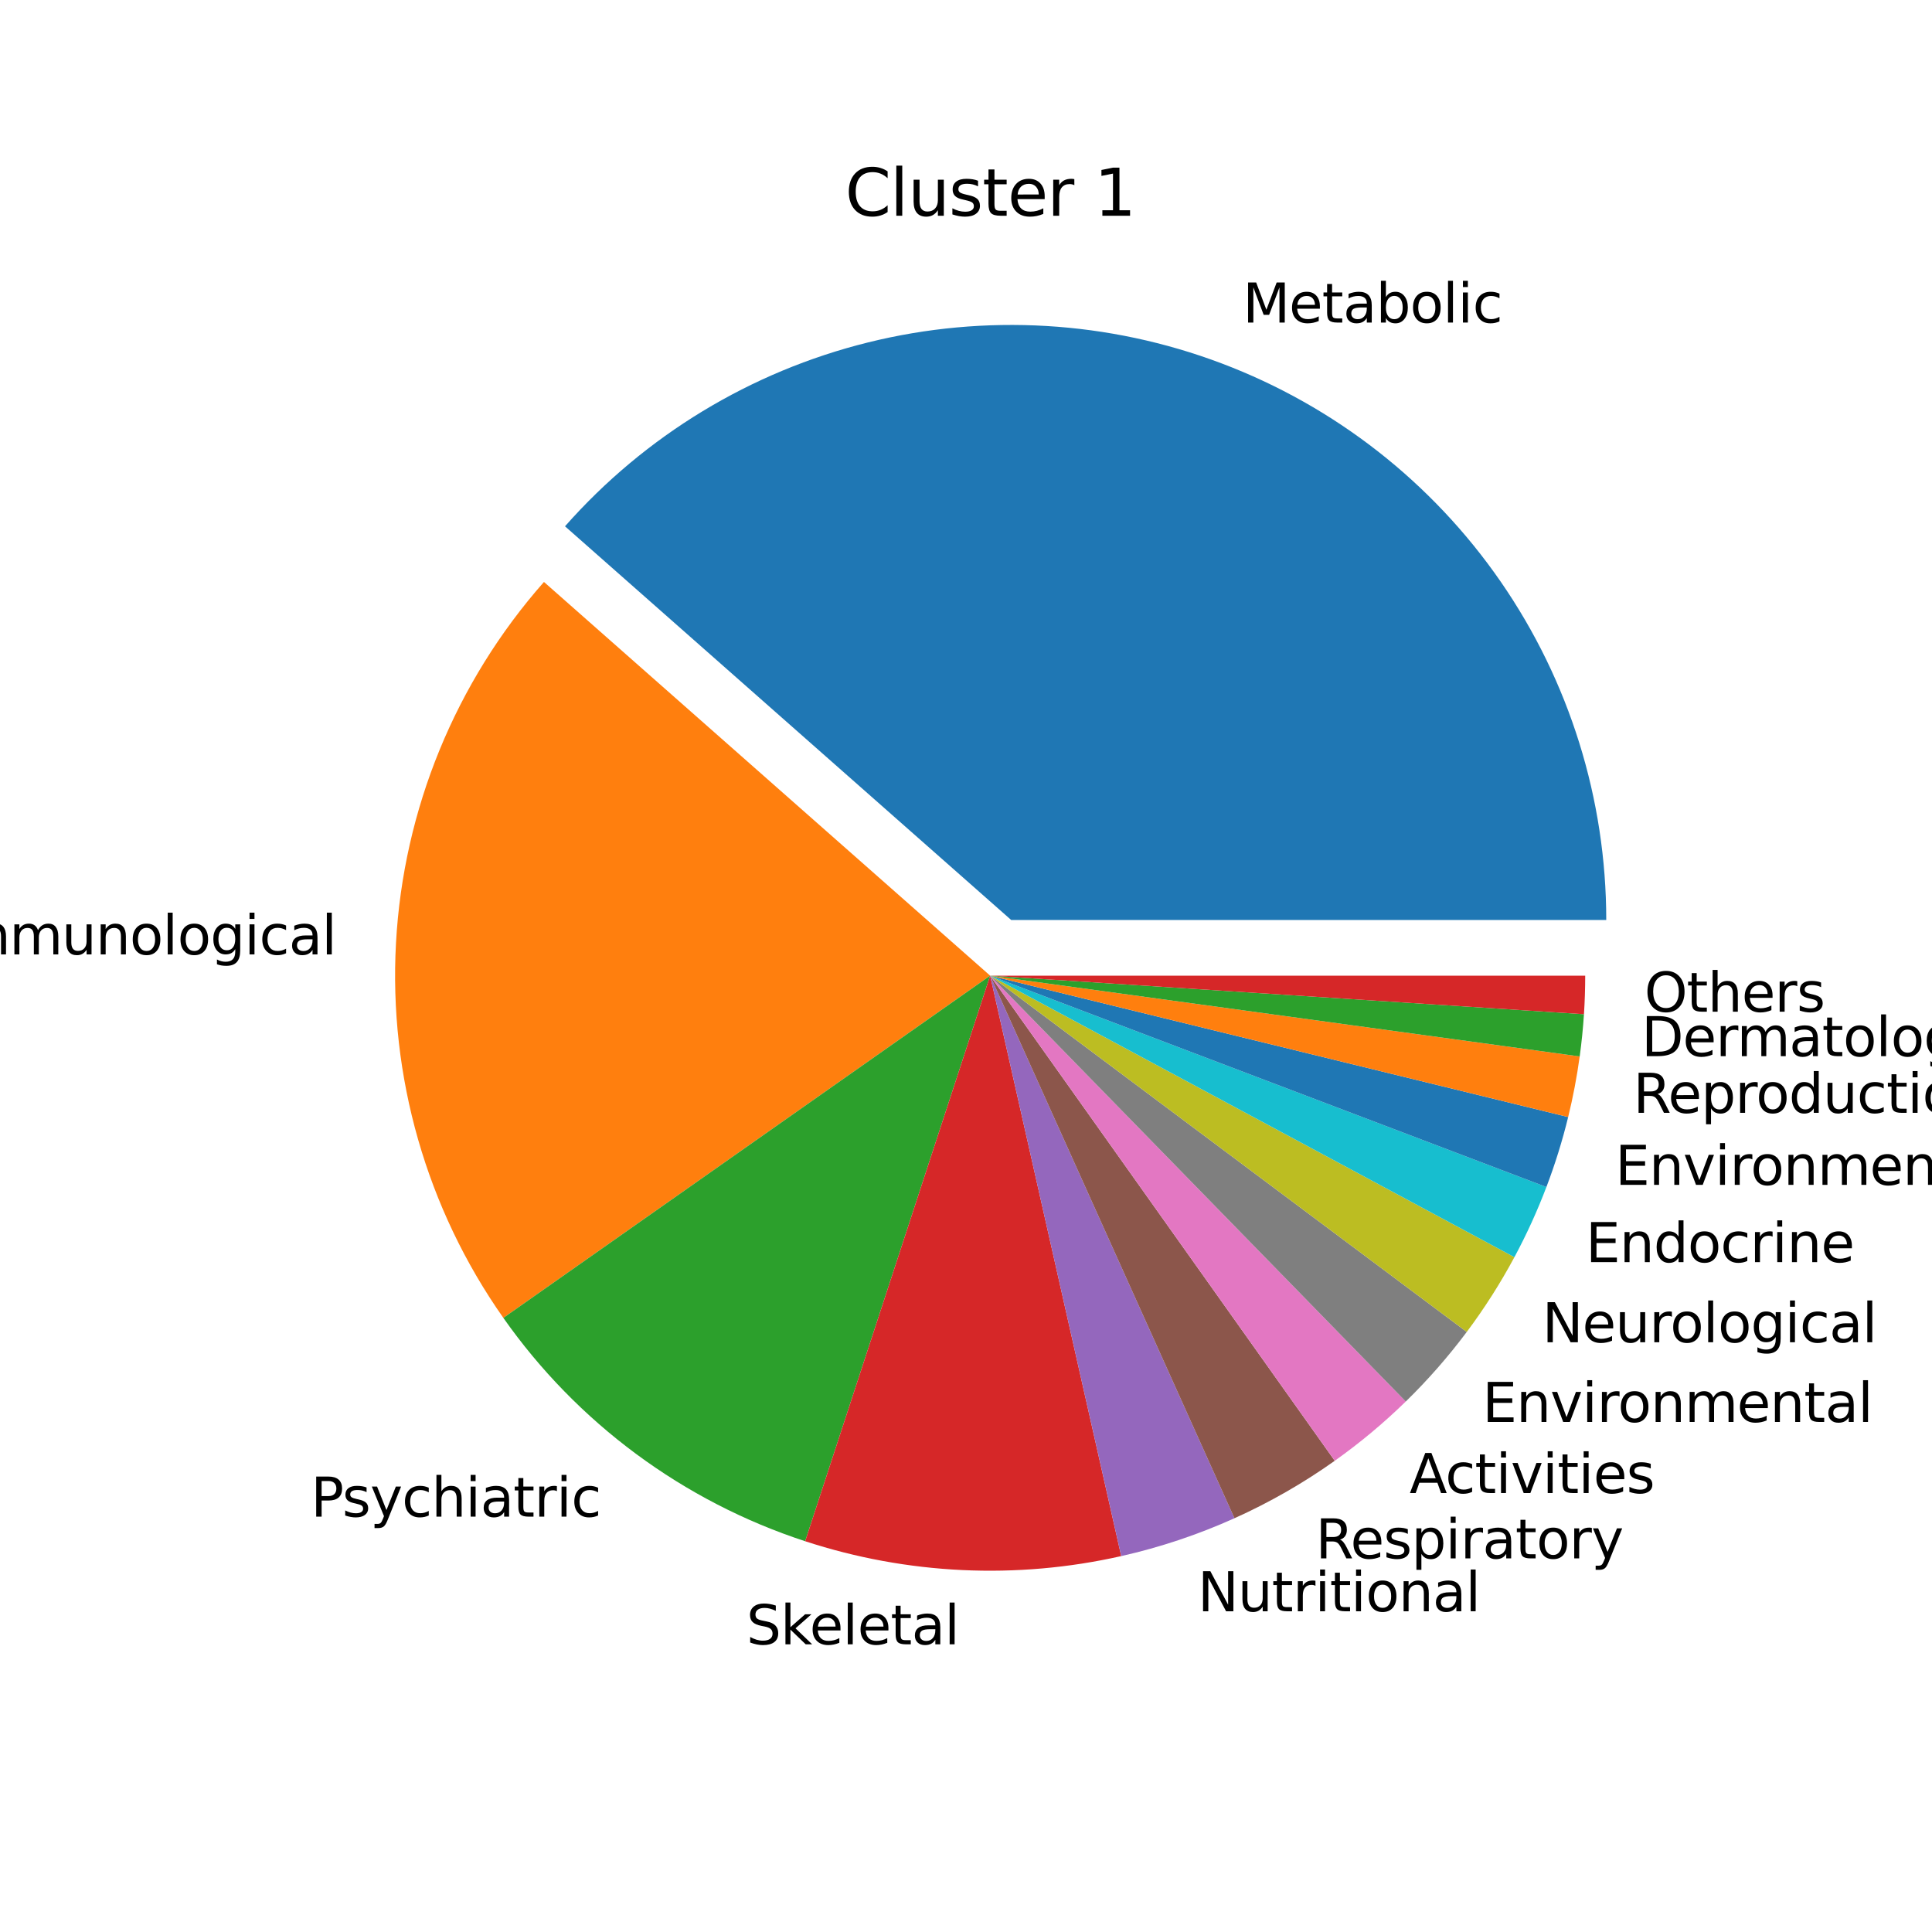 <?xml version="1.0" encoding="utf-8" standalone="no"?>
<!DOCTYPE svg PUBLIC "-//W3C//DTD SVG 1.1//EN"
        "http://www.w3.org/Graphics/SVG/1.1/DTD/svg11.dtd">
<svg xmlns:xlink="http://www.w3.org/1999/xlink" width="720pt" height="720pt" viewBox="0 0 720 720"
     xmlns="http://www.w3.org/2000/svg" version="1.1">
 <defs>
  <style type="text/css">*{stroke-linejoin: round; stroke-linecap: butt}</style>
 </defs>
 <g id="figure_1">
  <g id="patch_1">
   <path d="M 0 720 
L 720 720 
L 720 0 
L 0 0 
z
" style="fill: #ffffff"/>
  </g>
  <g id="axes_1">
   <g id="patch_2">
    <path d="M 598.603 342.857 
C 598.603 297.824 584.885 253.841 559.285 216.792 
C 533.685 179.743 497.396 151.357 455.273 135.43 
C 413.15 119.503 367.159 116.778 323.45 127.621 
C 279.742 138.463 240.356 162.367 210.56 196.135 
L 376.843 342.857 
L 598.603 342.857 
z
" style="fill: #1f77b4"/>
   </g>
   <g id="patch_3">
    <path d="M 202.717 216.877 
C 169.753 254.236 150.321 301.636 147.577 351.384 
C 144.832 401.131 158.931 450.381 187.586 491.14 
L 369 363.6 
L 202.717 216.877 
z
" style="fill: #ff7f0e"/>
   </g>
   <g id="patch_4">
    <path d="M 187.586 491.14 
C 201.26 510.591 217.975 527.716 237.087 541.86 
C 256.2 556.003 277.464 566.981 300.062 574.373 
L 369 363.6 
L 187.586 491.14 
z
" style="fill: #2ca02c"/>
   </g>
   <g id="patch_5">
    <path d="M 300.062 574.373 
C 318.997 580.565 338.679 584.179 358.579 585.115 
C 378.478 586.051 398.413 584.302 417.845 579.914 
L 369 363.6 
L 300.062 574.373 
z
" style="fill: #d62728"/>
   </g>
   <g id="patch_6">
    <path d="M 417.845 579.914 
C 425.094 578.277 432.255 576.277 439.303 573.921 
C 446.351 571.565 453.275 568.857 460.051 565.806 
L 369 363.6 
L 417.845 579.914 
z
" style="fill: #9467bd"/>
   </g>
   <g id="patch_7">
    <path d="M 460.051 565.806 
C 466.608 562.853 473.017 559.584 479.257 556.008 
C 485.496 552.433 491.558 548.556 497.42 544.392 
L 369 363.6 
L 460.051 565.806 
z
" style="fill: #8c564b"/>
   </g>
   <g id="patch_8">
    <path d="M 497.42 544.392 
C 502.11 541.061 506.668 537.548 511.085 533.863 
C 515.502 530.177 519.773 526.321 523.89 522.303 
L 369 363.6 
L 497.42 544.392 
z
" style="fill: #e377c2"/>
   </g>
   <g id="patch_9">
    <path d="M 523.89 522.303 
C 528.007 518.285 531.966 514.108 535.758 509.783 
C 539.55 505.457 543.172 500.985 546.616 496.378 
L 369 363.6 
L 523.89 522.303 
z
" style="fill: #7f7f7f"/>
   </g>
   <g id="patch_10">
    <path d="M 546.616 496.378 
C 549.917 491.963 553.052 487.426 556.014 482.777 
C 558.977 478.128 561.765 473.37 564.373 468.513 
L 369 363.6 
L 546.616 496.378 
z
" style="fill: #bcbd22"/>
   </g>
   <g id="patch_11">
    <path d="M 564.373 468.513 
C 566.641 464.29 568.771 459.994 570.761 455.633 
C 572.75 451.272 574.598 446.847 576.3 442.366 
L 369 363.6 
L 564.373 468.513 
z
" style="fill: #17becf"/>
   </g>
   <g id="patch_12">
    <path d="M 576.3 442.366 
C 577.918 438.11 579.404 433.804 580.756 429.455 
C 582.108 425.107 583.326 420.718 584.408 416.295 
L 369 363.6 
L 576.3 442.366 
z
" style="fill: #1f77b4"/>
   </g>
   <g id="patch_13">
    <path d="M 584.408 416.295 
C 585.32 412.57 586.134 408.822 586.851 405.055 
C 587.568 401.288 588.187 397.503 588.707 393.703 
L 369 363.6 
L 584.408 416.295 
z
" style="fill: #ff7f0e"/>
   </g>
   <g id="patch_14">
    <path d="M 588.707 393.703 
C 589.065 391.092 589.376 388.473 589.641 385.85 
C 589.905 383.228 590.123 380.6 590.294 377.969 
L 369 363.6 
L 588.707 393.703 
z
" style="fill: #2ca02c"/>
   </g>
   <g id="patch_15">
    <path d="M 590.294 377.969 
C 590.449 375.578 590.566 373.184 590.643 370.788 
C 590.721 368.393 590.76 365.997 590.76 363.6 
L 369 363.6 
L 590.294 377.969 
z
" style="fill: #d62728"/>
   </g>
   <g id="matplotlib.axis_1"/>
   <g id="matplotlib.axis_2"/>
   <g id="text_1">
    <!-- Metabolic -->
       <g transform="translate(463.116 120.206)scale(0.2 -0.2)">
           <defs>
               <path id="DejaVuSans-4d" d="M 628 4666
L 1569 4666 
L 2759 1491 
L 3956 4666 
L 4897 4666 
L 4897 0 
L 4281 0 
L 4281 4097 
L 3078 897 
L 2444 897 
L 1241 4097 
L 1241 0 
L 628 0 
L 628 4666 
z
" transform="scale(0.016)"/>
      <path id="DejaVuSans-65" d="M 3597 1894 
L 3597 1613 
L 953 1613 
Q 991 1019 1311 708 
Q 1631 397 2203 397 
Q 2534 397 2845 478 
Q 3156 559 3463 722 
L 3463 178 
Q 3153 47 2828 -22 
Q 2503 -91 2169 -91 
Q 1331 -91 842 396 
Q 353 884 353 1716 
Q 353 2575 817 3079 
Q 1281 3584 2069 3584 
Q 2775 3584 3186 3129 
Q 3597 2675 3597 1894 
z
M 3022 2063 
Q 3016 2534 2758 2815 
Q 2500 3097 2075 3097 
Q 1594 3097 1305 2825 
Q 1016 2553 972 2059 
L 3022 2063 
z
" transform="scale(0.016)"/>
      <path id="DejaVuSans-74" d="M 1172 4494 
L 1172 3500 
L 2356 3500 
L 2356 3053 
L 1172 3053 
L 1172 1153 
Q 1172 725 1289 603 
Q 1406 481 1766 481 
L 2356 481 
L 2356 0 
L 1766 0 
Q 1100 0 847 248 
Q 594 497 594 1153 
L 594 3053 
L 172 3053 
L 172 3500 
L 594 3500 
L 594 4494 
L 1172 4494 
z
" transform="scale(0.016)"/>
      <path id="DejaVuSans-61" d="M 2194 1759 
Q 1497 1759 1228 1600 
Q 959 1441 959 1056 
Q 959 750 1161 570 
Q 1363 391 1709 391 
Q 2188 391 2477 730 
Q 2766 1069 2766 1631 
L 2766 1759 
L 2194 1759 
z
M 3341 1997 
L 3341 0 
L 2766 0 
L 2766 531 
Q 2569 213 2275 61 
Q 1981 -91 1556 -91 
Q 1019 -91 701 211 
Q 384 513 384 1019 
Q 384 1609 779 1909 
Q 1175 2209 1959 2209 
L 2766 2209 
L 2766 2266 
Q 2766 2663 2505 2880 
Q 2244 3097 1772 3097 
Q 1472 3097 1187 3025 
Q 903 2953 641 2809 
L 641 3341 
Q 956 3463 1253 3523 
Q 1550 3584 1831 3584 
Q 2591 3584 2966 3190 
Q 3341 2797 3341 1997 
z
" transform="scale(0.016)"/>
      <path id="DejaVuSans-62" d="M 3116 1747 
Q 3116 2381 2855 2742 
Q 2594 3103 2138 3103 
Q 1681 3103 1420 2742 
Q 1159 2381 1159 1747 
Q 1159 1113 1420 752 
Q 1681 391 2138 391 
Q 2594 391 2855 752 
Q 3116 1113 3116 1747 
z
M 1159 2969 
Q 1341 3281 1617 3432 
Q 1894 3584 2278 3584 
Q 2916 3584 3314 3078 
Q 3713 2572 3713 1747 
Q 3713 922 3314 415 
Q 2916 -91 2278 -91 
Q 1894 -91 1617 61 
Q 1341 213 1159 525 
L 1159 0 
L 581 0 
L 581 4863 
L 1159 4863 
L 1159 2969 
z
" transform="scale(0.016)"/>
      <path id="DejaVuSans-6f" d="M 1959 3097 
Q 1497 3097 1228 2736 
Q 959 2375 959 1747 
Q 959 1119 1226 758 
Q 1494 397 1959 397 
Q 2419 397 2687 759 
Q 2956 1122 2956 1747 
Q 2956 2369 2687 2733 
Q 2419 3097 1959 3097 
z
M 1959 3584 
Q 2709 3584 3137 3096 
Q 3566 2609 3566 1747 
Q 3566 888 3137 398 
Q 2709 -91 1959 -91 
Q 1206 -91 779 398 
Q 353 888 353 1747 
Q 353 2609 779 3096 
Q 1206 3584 1959 3584 
z
" transform="scale(0.016)"/>
      <path id="DejaVuSans-6c" d="M 603 4863 
L 1178 4863 
L 1178 0 
L 603 0 
L 603 4863 
z
" transform="scale(0.016)"/>
      <path id="DejaVuSans-69" d="M 603 3500 
L 1178 3500 
L 1178 0 
L 603 0 
L 603 3500 
z
M 603 4863 
L 1178 4863 
L 1178 4134 
L 603 4134 
L 603 4863 
z
" transform="scale(0.016)"/>
      <path id="DejaVuSans-63" d="M 3122 3366 
L 3122 2828 
Q 2878 2963 2633 3030 
Q 2388 3097 2138 3097 
Q 1578 3097 1268 2742 
Q 959 2388 959 1747 
Q 959 1106 1268 751 
Q 1578 397 2138 397 
Q 2388 397 2633 464 
Q 2878 531 3122 666 
L 3122 134 
Q 2881 22 2623 -34 
Q 2366 -91 2075 -91 
Q 1284 -91 818 406 
Q 353 903 353 1747 
Q 353 2603 823 3093 
Q 1294 3584 2113 3584 
Q 2378 3584 2631 3529 
Q 2884 3475 3122 3366 
z
" transform="scale(0.016)"/>
     </defs>
     <use xlink:href="#DejaVuSans-4d"/>
     <use xlink:href="#DejaVuSans-65" x="86.279"/>
     <use xlink:href="#DejaVuSans-74" x="147.803"/>
     <use xlink:href="#DejaVuSans-61" x="187.012"/>
     <use xlink:href="#DejaVuSans-62" x="248.291"/>
     <use xlink:href="#DejaVuSans-6f" x="311.768"/>
     <use xlink:href="#DejaVuSans-6c" x="372.949"/>
     <use xlink:href="#DejaVuSans-69" x="400.732"/>
     <use xlink:href="#DejaVuSans-63" x="428.516"/>
    </g>
   </g>
   <g id="text_2">
    <!-- Immunological -->
       <g transform="translate(-21.872 355.681)scale(0.2 -0.2)">
           <defs>
               <path id="DejaVuSans-49" d="M 628 4666
L 1259 4666 
L 1259 0 
L 628 0 
L 628 4666 
z
" transform="scale(0.016)"/>
               <path id="DejaVuSans-6d" d="M 3328 2828
Q 3544 3216 3844 3400 
Q 4144 3584 4550 3584 
Q 5097 3584 5394 3201 
Q 5691 2819 5691 2113 
L 5691 0 
L 5113 0 
L 5113 2094 
Q 5113 2597 4934 2840 
Q 4756 3084 4391 3084 
Q 3944 3084 3684 2787 
Q 3425 2491 3425 1978 
L 3425 0 
L 2847 0 
L 2847 2094 
Q 2847 2600 2669 2842 
Q 2491 3084 2119 3084 
Q 1678 3084 1418 2786 
Q 1159 2488 1159 1978 
L 1159 0 
L 581 0 
L 581 3500 
L 1159 3500 
L 1159 2956 
Q 1356 3278 1631 3431 
Q 1906 3584 2284 3584 
Q 2666 3584 2933 3390 
Q 3200 3197 3328 2828 
z
" transform="scale(0.016)"/>
      <path id="DejaVuSans-75" d="M 544 1381 
L 544 3500 
L 1119 3500 
L 1119 1403 
Q 1119 906 1312 657 
Q 1506 409 1894 409 
Q 2359 409 2629 706 
Q 2900 1003 2900 1516 
L 2900 3500 
L 3475 3500 
L 3475 0 
L 2900 0 
L 2900 538 
Q 2691 219 2414 64 
Q 2138 -91 1772 -91 
Q 1169 -91 856 284 
Q 544 659 544 1381 
z
M 1991 3584 
L 1991 3584 
z
" transform="scale(0.016)"/>
      <path id="DejaVuSans-6e" d="M 3513 2113 
L 3513 0 
L 2938 0 
L 2938 2094 
Q 2938 2591 2744 2837 
Q 2550 3084 2163 3084 
Q 1697 3084 1428 2787 
Q 1159 2491 1159 1978 
L 1159 0 
L 581 0 
L 581 3500 
L 1159 3500 
L 1159 2956 
Q 1366 3272 1645 3428 
Q 1925 3584 2291 3584 
Q 2894 3584 3203 3211 
Q 3513 2838 3513 2113 
z
" transform="scale(0.016)"/>
      <path id="DejaVuSans-67" d="M 2906 1791 
Q 2906 2416 2648 2759 
Q 2391 3103 1925 3103 
Q 1463 3103 1205 2759 
Q 947 2416 947 1791 
Q 947 1169 1205 825 
Q 1463 481 1925 481 
Q 2391 481 2648 825 
Q 2906 1169 2906 1791 
z
M 3481 434 
Q 3481 -459 3084 -895 
Q 2688 -1331 1869 -1331 
Q 1566 -1331 1297 -1286 
Q 1028 -1241 775 -1147 
L 775 -588 
Q 1028 -725 1275 -790 
Q 1522 -856 1778 -856 
Q 2344 -856 2625 -561 
Q 2906 -266 2906 331 
L 2906 616 
Q 2728 306 2450 153 
Q 2172 0 1784 0 
Q 1141 0 747 490 
Q 353 981 353 1791 
Q 353 2603 747 3093 
Q 1141 3584 1784 3584 
Q 2172 3584 2450 3431 
Q 2728 3278 2906 2969 
L 2906 3500 
L 3481 3500 
L 3481 434 
z
" transform="scale(0.016)"/>
     </defs>
     <use xlink:href="#DejaVuSans-49"/>
     <use xlink:href="#DejaVuSans-6d" x="29.492"/>
     <use xlink:href="#DejaVuSans-6d" x="126.904"/>
     <use xlink:href="#DejaVuSans-75" x="224.316"/>
     <use xlink:href="#DejaVuSans-6e" x="287.695"/>
     <use xlink:href="#DejaVuSans-6f" x="351.074"/>
     <use xlink:href="#DejaVuSans-6c" x="412.256"/>
     <use xlink:href="#DejaVuSans-6f" x="440.039"/>
     <use xlink:href="#DejaVuSans-67" x="501.221"/>
     <use xlink:href="#DejaVuSans-69" x="564.697"/>
     <use xlink:href="#DejaVuSans-63" x="592.48"/>
     <use xlink:href="#DejaVuSans-61" x="647.461"/>
     <use xlink:href="#DejaVuSans-6c" x="708.74"/>
    </g>
   </g>
   <g id="text_3">
    <!-- Psychiatric -->
       <g transform="translate(115.83 565.204)scale(0.2 -0.2)">
           <defs>
               <path id="DejaVuSans-50" d="M 1259 4147
L 1259 2394 
L 2053 2394 
Q 2494 2394 2734 2622 
Q 2975 2850 2975 3272 
Q 2975 3691 2734 3919 
Q 2494 4147 2053 4147 
L 1259 4147 
z
M 628 4666 
L 2053 4666 
Q 2838 4666 3239 4311 
Q 3641 3956 3641 3272 
Q 3641 2581 3239 2228 
Q 2838 1875 2053 1875 
L 1259 1875 
L 1259 0 
L 628 0 
L 628 4666 
z
" transform="scale(0.016)"/>
      <path id="DejaVuSans-73" d="M 2834 3397 
L 2834 2853 
Q 2591 2978 2328 3040 
Q 2066 3103 1784 3103 
Q 1356 3103 1142 2972 
Q 928 2841 928 2578 
Q 928 2378 1081 2264 
Q 1234 2150 1697 2047 
L 1894 2003 
Q 2506 1872 2764 1633 
Q 3022 1394 3022 966 
Q 3022 478 2636 193 
Q 2250 -91 1575 -91 
Q 1294 -91 989 -36 
Q 684 19 347 128 
L 347 722 
Q 666 556 975 473 
Q 1284 391 1588 391 
Q 1994 391 2212 530 
Q 2431 669 2431 922 
Q 2431 1156 2273 1281 
Q 2116 1406 1581 1522 
L 1381 1569 
Q 847 1681 609 1914 
Q 372 2147 372 2553 
Q 372 3047 722 3315 
Q 1072 3584 1716 3584 
Q 2034 3584 2315 3537 
Q 2597 3491 2834 3397 
z
" transform="scale(0.016)"/>
      <path id="DejaVuSans-79" d="M 2059 -325 
Q 1816 -950 1584 -1140 
Q 1353 -1331 966 -1331 
L 506 -1331 
L 506 -850 
L 844 -850 
Q 1081 -850 1212 -737 
Q 1344 -625 1503 -206 
L 1606 56 
L 191 3500 
L 800 3500 
L 1894 763 
L 2988 3500 
L 3597 3500 
L 2059 -325 
z
" transform="scale(0.016)"/>
      <path id="DejaVuSans-68" d="M 3513 2113 
L 3513 0 
L 2938 0 
L 2938 2094 
Q 2938 2591 2744 2837 
Q 2550 3084 2163 3084 
Q 1697 3084 1428 2787 
Q 1159 2491 1159 1978 
L 1159 0 
L 581 0 
L 581 4863 
L 1159 4863 
L 1159 2956 
Q 1366 3272 1645 3428 
Q 1925 3584 2291 3584 
Q 2894 3584 3203 3211 
Q 3513 2838 3513 2113 
z
" transform="scale(0.016)"/>
      <path id="DejaVuSans-72" d="M 2631 2963 
Q 2534 3019 2420 3045 
Q 2306 3072 2169 3072 
Q 1681 3072 1420 2755 
Q 1159 2438 1159 1844 
L 1159 0 
L 581 0 
L 581 3500 
L 1159 3500 
L 1159 2956 
Q 1341 3275 1631 3429 
Q 1922 3584 2338 3584 
Q 2397 3584 2469 3576 
Q 2541 3569 2628 3553 
L 2631 2963 
z
" transform="scale(0.016)"/>
     </defs>
     <use xlink:href="#DejaVuSans-50"/>
     <use xlink:href="#DejaVuSans-73" x="58.553"/>
     <use xlink:href="#DejaVuSans-79" x="110.652"/>
     <use xlink:href="#DejaVuSans-63" x="169.832"/>
     <use xlink:href="#DejaVuSans-68" x="224.812"/>
     <use xlink:href="#DejaVuSans-69" x="288.191"/>
     <use xlink:href="#DejaVuSans-61" x="315.975"/>
     <use xlink:href="#DejaVuSans-74" x="377.254"/>
     <use xlink:href="#DejaVuSans-72" x="416.463"/>
     <use xlink:href="#DejaVuSans-69" x="457.576"/>
     <use xlink:href="#DejaVuSans-63" x="485.359"/>
    </g>
   </g>
   <g id="text_4">
    <!-- Skeletal -->
       <g transform="translate(278.162 612.785)scale(0.2 -0.2)">
           <defs>
               <path id="DejaVuSans-53" d="M 3425 4513
L 3425 3897 
Q 3066 4069 2747 4153 
Q 2428 4238 2131 4238 
Q 1616 4238 1336 4038 
Q 1056 3838 1056 3469 
Q 1056 3159 1242 3001 
Q 1428 2844 1947 2747 
L 2328 2669 
Q 3034 2534 3370 2195 
Q 3706 1856 3706 1288 
Q 3706 609 3251 259 
Q 2797 -91 1919 -91 
Q 1588 -91 1214 -16 
Q 841 59 441 206 
L 441 856 
Q 825 641 1194 531 
Q 1563 422 1919 422 
Q 2459 422 2753 634 
Q 3047 847 3047 1241 
Q 3047 1584 2836 1778 
Q 2625 1972 2144 2069 
L 1759 2144 
Q 1053 2284 737 2584 
Q 422 2884 422 3419 
Q 422 4038 858 4394 
Q 1294 4750 2059 4750 
Q 2388 4750 2728 4690 
Q 3069 4631 3425 4513 
z
" transform="scale(0.016)"/>
      <path id="DejaVuSans-6b" d="M 581 4863 
L 1159 4863 
L 1159 1991 
L 2875 3500 
L 3609 3500 
L 1753 1863 
L 3688 0 
L 2938 0 
L 1159 1709 
L 1159 0 
L 581 0 
L 581 4863 
z
" transform="scale(0.016)"/>
     </defs>
     <use xlink:href="#DejaVuSans-53"/>
     <use xlink:href="#DejaVuSans-6b" x="63.477"/>
     <use xlink:href="#DejaVuSans-65" x="117.762"/>
     <use xlink:href="#DejaVuSans-6c" x="179.285"/>
     <use xlink:href="#DejaVuSans-65" x="207.068"/>
     <use xlink:href="#DejaVuSans-74" x="268.592"/>
     <use xlink:href="#DejaVuSans-61" x="307.801"/>
     <use xlink:href="#DejaVuSans-6c" x="369.08"/>
    </g>
   </g>
   <g id="text_5">
    <!-- Nutritional -->
       <g transform="translate(446.333 600.472)scale(0.2 -0.2)">
           <defs>
               <path id="DejaVuSans-4e" d="M 628 4666
L 1478 4666 
L 3547 763 
L 3547 4666 
L 4159 4666 
L 4159 0 
L 3309 0 
L 1241 3903 
L 1241 0 
L 628 0 
L 628 4666 
z
" transform="scale(0.016)"/>
     </defs>
     <use xlink:href="#DejaVuSans-4e"/>
     <use xlink:href="#DejaVuSans-75" x="74.805"/>
     <use xlink:href="#DejaVuSans-74" x="138.184"/>
     <use xlink:href="#DejaVuSans-72" x="177.393"/>
     <use xlink:href="#DejaVuSans-69" x="218.506"/>
     <use xlink:href="#DejaVuSans-74" x="246.289"/>
     <use xlink:href="#DejaVuSans-69" x="285.498"/>
     <use xlink:href="#DejaVuSans-6f" x="313.281"/>
     <use xlink:href="#DejaVuSans-6e" x="374.463"/>
     <use xlink:href="#DejaVuSans-61" x="437.842"/>
     <use xlink:href="#DejaVuSans-6c" x="499.121"/>
    </g>
   </g>
   <g id="text_6">
    <!-- Respiratory -->
       <g transform="translate(490.282 580.768)scale(0.2 -0.2)">
           <defs>
               <path id="DejaVuSans-52" d="M 2841 2188
Q 3044 2119 3236 1894 
Q 3428 1669 3622 1275 
L 4263 0 
L 3584 0 
L 2988 1197 
Q 2756 1666 2539 1819 
Q 2322 1972 1947 1972 
L 1259 1972 
L 1259 0 
L 628 0 
L 628 4666 
L 2053 4666 
Q 2853 4666 3247 4331 
Q 3641 3997 3641 3322 
Q 3641 2881 3436 2590 
Q 3231 2300 2841 2188 
z
M 1259 4147 
L 1259 2491 
L 2053 2491 
Q 2509 2491 2742 2702 
Q 2975 2913 2975 3322 
Q 2975 3731 2742 3939 
Q 2509 4147 2053 4147 
L 1259 4147 
z
" transform="scale(0.016)"/>
      <path id="DejaVuSans-70" d="M 1159 525 
L 1159 -1331 
L 581 -1331 
L 581 3500 
L 1159 3500 
L 1159 2969 
Q 1341 3281 1617 3432 
Q 1894 3584 2278 3584 
Q 2916 3584 3314 3078 
Q 3713 2572 3713 1747 
Q 3713 922 3314 415 
Q 2916 -91 2278 -91 
Q 1894 -91 1617 61 
Q 1341 213 1159 525 
z
M 3116 1747 
Q 3116 2381 2855 2742 
Q 2594 3103 2138 3103 
Q 1681 3103 1420 2742 
Q 1159 2381 1159 1747 
Q 1159 1113 1420 752 
Q 1681 391 2138 391 
Q 2594 391 2855 752 
Q 3116 1113 3116 1747 
z
" transform="scale(0.016)"/>
     </defs>
     <use xlink:href="#DejaVuSans-52"/>
     <use xlink:href="#DejaVuSans-65" x="64.982"/>
     <use xlink:href="#DejaVuSans-73" x="126.506"/>
     <use xlink:href="#DejaVuSans-70" x="178.605"/>
     <use xlink:href="#DejaVuSans-69" x="242.082"/>
     <use xlink:href="#DejaVuSans-72" x="269.865"/>
     <use xlink:href="#DejaVuSans-61" x="310.979"/>
     <use xlink:href="#DejaVuSans-74" x="372.258"/>
     <use xlink:href="#DejaVuSans-6f" x="411.467"/>
     <use xlink:href="#DejaVuSans-72" x="472.648"/>
     <use xlink:href="#DejaVuSans-79" x="513.762"/>
    </g>
   </g>
   <g id="text_7">
    <!-- Activities -->
       <g transform="translate(525.294 556.408)scale(0.2 -0.2)">
           <defs>
               <path id="DejaVuSans-41" d="M 2188 4044
L 1331 1722 
L 3047 1722 
L 2188 4044 
z
M 1831 4666 
L 2547 4666 
L 4325 0 
L 3669 0 
L 3244 1197 
L 1141 1197 
L 716 0 
L 50 0 
L 1831 4666 
z
" transform="scale(0.016)"/>
      <path id="DejaVuSans-76" d="M 191 3500 
L 800 3500 
L 1894 563 
L 2988 3500 
L 3597 3500 
L 2284 0 
L 1503 0 
L 191 3500 
z
" transform="scale(0.016)"/>
     </defs>
     <use xlink:href="#DejaVuSans-41"/>
     <use xlink:href="#DejaVuSans-63" x="66.658"/>
     <use xlink:href="#DejaVuSans-74" x="121.639"/>
     <use xlink:href="#DejaVuSans-69" x="160.848"/>
     <use xlink:href="#DejaVuSans-76" x="188.631"/>
     <use xlink:href="#DejaVuSans-69" x="247.811"/>
     <use xlink:href="#DejaVuSans-74" x="275.594"/>
     <use xlink:href="#DejaVuSans-69" x="314.803"/>
     <use xlink:href="#DejaVuSans-65" x="342.586"/>
     <use xlink:href="#DejaVuSans-73" x="404.109"/>
    </g>
   </g>
   <g id="text_8">
    <!-- Environmental -->
       <g transform="translate(552.433 529.92)scale(0.2 -0.2)">
           <defs>
               <path id="DejaVuSans-45" d="M 628 4666
L 3578 4666 
L 3578 4134 
L 1259 4134 
L 1259 2753 
L 3481 2753 
L 3481 2222 
L 1259 2222 
L 1259 531 
L 3634 531 
L 3634 0 
L 628 0 
L 628 4666 
z
" transform="scale(0.016)"/>
     </defs>
     <use xlink:href="#DejaVuSans-45"/>
     <use xlink:href="#DejaVuSans-6e" x="63.184"/>
     <use xlink:href="#DejaVuSans-76" x="126.562"/>
     <use xlink:href="#DejaVuSans-69" x="185.742"/>
     <use xlink:href="#DejaVuSans-72" x="213.525"/>
     <use xlink:href="#DejaVuSans-6f" x="252.389"/>
     <use xlink:href="#DejaVuSans-6e" x="313.57"/>
     <use xlink:href="#DejaVuSans-6d" x="376.949"/>
     <use xlink:href="#DejaVuSans-65" x="474.361"/>
     <use xlink:href="#DejaVuSans-6e" x="535.885"/>
     <use xlink:href="#DejaVuSans-74" x="599.264"/>
     <use xlink:href="#DejaVuSans-61" x="638.473"/>
     <use xlink:href="#DejaVuSans-6c" x="699.752"/>
    </g>
   </g>
   <g id="text_9">
    <!-- Neurological -->
       <g transform="translate(574.716 500.213)scale(0.2 -0.2)">
           <use xlink:href="#DejaVuSans-4e"/>
           <use xlink:href="#DejaVuSans-65" x="74.805"/>
           <use xlink:href="#DejaVuSans-75" x="136.328"/>
           <use xlink:href="#DejaVuSans-72" x="199.707"/>
           <use xlink:href="#DejaVuSans-6f" x="238.57"/>
           <use xlink:href="#DejaVuSans-6c" x="299.752"/>
           <use xlink:href="#DejaVuSans-6f" x="327.535"/>
           <use xlink:href="#DejaVuSans-67" x="388.717"/>
           <use xlink:href="#DejaVuSans-69" x="452.193"/>
           <use xlink:href="#DejaVuSans-63" x="479.977"/>
     <use xlink:href="#DejaVuSans-61" x="534.957"/>
     <use xlink:href="#DejaVuSans-6c" x="596.236"/>
    </g>
   </g>
   <g id="text_10">
    <!-- Endocrine -->
       <g transform="translate(590.937 470.355)scale(0.2 -0.2)">
           <defs>
               <path id="DejaVuSans-64" d="M 2906 2969
L 2906 4863 
L 3481 4863 
L 3481 0 
L 2906 0 
L 2906 525 
Q 2725 213 2448 61 
Q 2172 -91 1784 -91 
Q 1150 -91 751 415 
Q 353 922 353 1747 
Q 353 2572 751 3078 
Q 1150 3584 1784 3584 
Q 2172 3584 2448 3432 
Q 2725 3281 2906 2969 
z
M 947 1747 
Q 947 1113 1208 752 
Q 1469 391 1925 391 
Q 2381 391 2643 752 
Q 2906 1113 2906 1747 
Q 2906 2381 2643 2742 
Q 2381 3103 1925 3103 
Q 1469 3103 1208 2742 
Q 947 2381 947 1747 
z
" transform="scale(0.016)"/>
     </defs>
     <use xlink:href="#DejaVuSans-45"/>
     <use xlink:href="#DejaVuSans-6e" x="63.184"/>
     <use xlink:href="#DejaVuSans-64" x="126.562"/>
     <use xlink:href="#DejaVuSans-6f" x="190.039"/>
     <use xlink:href="#DejaVuSans-63" x="251.221"/>
     <use xlink:href="#DejaVuSans-72" x="306.201"/>
     <use xlink:href="#DejaVuSans-69" x="347.314"/>
     <use xlink:href="#DejaVuSans-6e" x="375.098"/>
     <use xlink:href="#DejaVuSans-65" x="438.477"/>
    </g>
   </g>
   <g id="text_11">
    <!-- Environment -->
       <g transform="translate(601.931 441.56)scale(0.2 -0.2)">
           <use xlink:href="#DejaVuSans-45"/>
           <use xlink:href="#DejaVuSans-6e" x="63.184"/>
           <use xlink:href="#DejaVuSans-76" x="126.562"/>
           <use xlink:href="#DejaVuSans-69" x="185.742"/>
           <use xlink:href="#DejaVuSans-72" x="213.525"/>
           <use xlink:href="#DejaVuSans-6f" x="252.389"/>
           <use xlink:href="#DejaVuSans-6e" x="313.57"/>
           <use xlink:href="#DejaVuSans-6d" x="376.949"/>
           <use xlink:href="#DejaVuSans-65" x="474.361"/>
           <use xlink:href="#DejaVuSans-6e" x="535.885"/>
     <use xlink:href="#DejaVuSans-74" x="599.264"/>
    </g>
   </g>
   <g id="text_12">
    <!-- Reproduction -->
       <g transform="translate(608.636 414.719)scale(0.2 -0.2)">
           <use xlink:href="#DejaVuSans-52"/>
           <use xlink:href="#DejaVuSans-65" x="64.982"/>
           <use xlink:href="#DejaVuSans-70" x="126.506"/>
           <use xlink:href="#DejaVuSans-72" x="189.982"/>
           <use xlink:href="#DejaVuSans-6f" x="228.846"/>
           <use xlink:href="#DejaVuSans-64" x="290.027"/>
           <use xlink:href="#DejaVuSans-75" x="353.504"/>
           <use xlink:href="#DejaVuSans-63" x="416.883"/>
           <use xlink:href="#DejaVuSans-74" x="471.863"/>
           <use xlink:href="#DejaVuSans-69" x="511.072"/>
     <use xlink:href="#DejaVuSans-6f" x="538.855"/>
     <use xlink:href="#DejaVuSans-6e" x="600.037"/>
    </g>
   </g>
   <g id="text_13">
    <!-- Dermatological -->
       <g transform="translate(611.705 393.594)scale(0.2 -0.2)">
           <defs>
               <path id="DejaVuSans-44" d="M 1259 4147
L 1259 519 
L 2022 519 
Q 2988 519 3436 956 
Q 3884 1394 3884 2338 
Q 3884 3275 3436 3711 
Q 2988 4147 2022 4147 
L 1259 4147 
z
M 628 4666 
L 1925 4666 
Q 3281 4666 3915 4102 
Q 4550 3538 4550 2338 
Q 4550 1131 3912 565 
Q 3275 0 1925 0 
L 628 0 
L 628 4666 
z
" transform="scale(0.016)"/>
     </defs>
     <use xlink:href="#DejaVuSans-44"/>
     <use xlink:href="#DejaVuSans-65" x="77.002"/>
     <use xlink:href="#DejaVuSans-72" x="138.525"/>
     <use xlink:href="#DejaVuSans-6d" x="177.889"/>
     <use xlink:href="#DejaVuSans-61" x="275.301"/>
     <use xlink:href="#DejaVuSans-74" x="336.58"/>
     <use xlink:href="#DejaVuSans-6f" x="375.789"/>
     <use xlink:href="#DejaVuSans-6c" x="436.971"/>
     <use xlink:href="#DejaVuSans-6f" x="464.754"/>
     <use xlink:href="#DejaVuSans-67" x="525.936"/>
     <use xlink:href="#DejaVuSans-69" x="589.412"/>
     <use xlink:href="#DejaVuSans-63" x="617.195"/>
     <use xlink:href="#DejaVuSans-61" x="672.176"/>
     <use xlink:href="#DejaVuSans-6c" x="733.455"/>
    </g>
   </g>
   <g id="text_14">
    <!-- Others -->
       <g transform="translate(612.808 377.026)scale(0.2 -0.2)">
           <defs>
               <path id="DejaVuSans-4f" d="M 2522 4238
Q 1834 4238 1429 3725 
Q 1025 3213 1025 2328 
Q 1025 1447 1429 934 
Q 1834 422 2522 422 
Q 3209 422 3611 934 
Q 4013 1447 4013 2328 
Q 4013 3213 3611 3725 
Q 3209 4238 2522 4238 
z
M 2522 4750 
Q 3503 4750 4090 4092 
Q 4678 3434 4678 2328 
Q 4678 1225 4090 567 
Q 3503 -91 2522 -91 
Q 1538 -91 948 565 
Q 359 1222 359 2328 
Q 359 3434 948 4092 
Q 1538 4750 2522 4750 
z
" transform="scale(0.016)"/>
     </defs>
     <use xlink:href="#DejaVuSans-4f"/>
     <use xlink:href="#DejaVuSans-74" x="78.711"/>
     <use xlink:href="#DejaVuSans-68" x="117.92"/>
     <use xlink:href="#DejaVuSans-65" x="181.299"/>
     <use xlink:href="#DejaVuSans-72" x="242.822"/>
     <use xlink:href="#DejaVuSans-73" x="283.936"/>
    </g>
   </g>
   <g id="text_15">
    <!-- Cluster 1 -->
       <g transform="translate(314.961 80.4)scale(0.24 -0.24)">
           <defs>
               <path id="DejaVuSans-43" d="M 4122 4306
L 4122 3641 
Q 3803 3938 3442 4084 
Q 3081 4231 2675 4231 
Q 1875 4231 1450 3742 
Q 1025 3253 1025 2328 
Q 1025 1406 1450 917 
Q 1875 428 2675 428 
Q 3081 428 3442 575 
Q 3803 722 4122 1019 
L 4122 359 
Q 3791 134 3420 21 
Q 3050 -91 2638 -91 
Q 1578 -91 968 557 
Q 359 1206 359 2328 
Q 359 3453 968 4101 
Q 1578 4750 2638 4750 
Q 3056 4750 3426 4639 
Q 3797 4528 4122 4306 
z
" transform="scale(0.016)"/>
      <path id="DejaVuSans-20" transform="scale(0.016)"/>
      <path id="DejaVuSans-31" d="M 794 531 
L 1825 531 
L 1825 4091 
L 703 3866 
L 703 4441 
L 1819 4666 
L 2450 4666 
L 2450 531 
L 3481 531 
L 3481 0 
L 794 0 
L 794 531 
z
" transform="scale(0.016)"/>
     </defs>
     <use xlink:href="#DejaVuSans-43"/>
     <use xlink:href="#DejaVuSans-6c" x="69.824"/>
     <use xlink:href="#DejaVuSans-75" x="97.607"/>
     <use xlink:href="#DejaVuSans-73" x="160.986"/>
     <use xlink:href="#DejaVuSans-74" x="213.086"/>
     <use xlink:href="#DejaVuSans-65" x="252.295"/>
     <use xlink:href="#DejaVuSans-72" x="313.818"/>
     <use xlink:href="#DejaVuSans-20" x="354.932"/>
     <use xlink:href="#DejaVuSans-31" x="386.719"/>
    </g>
   </g>
  </g>
 </g>
</svg>
